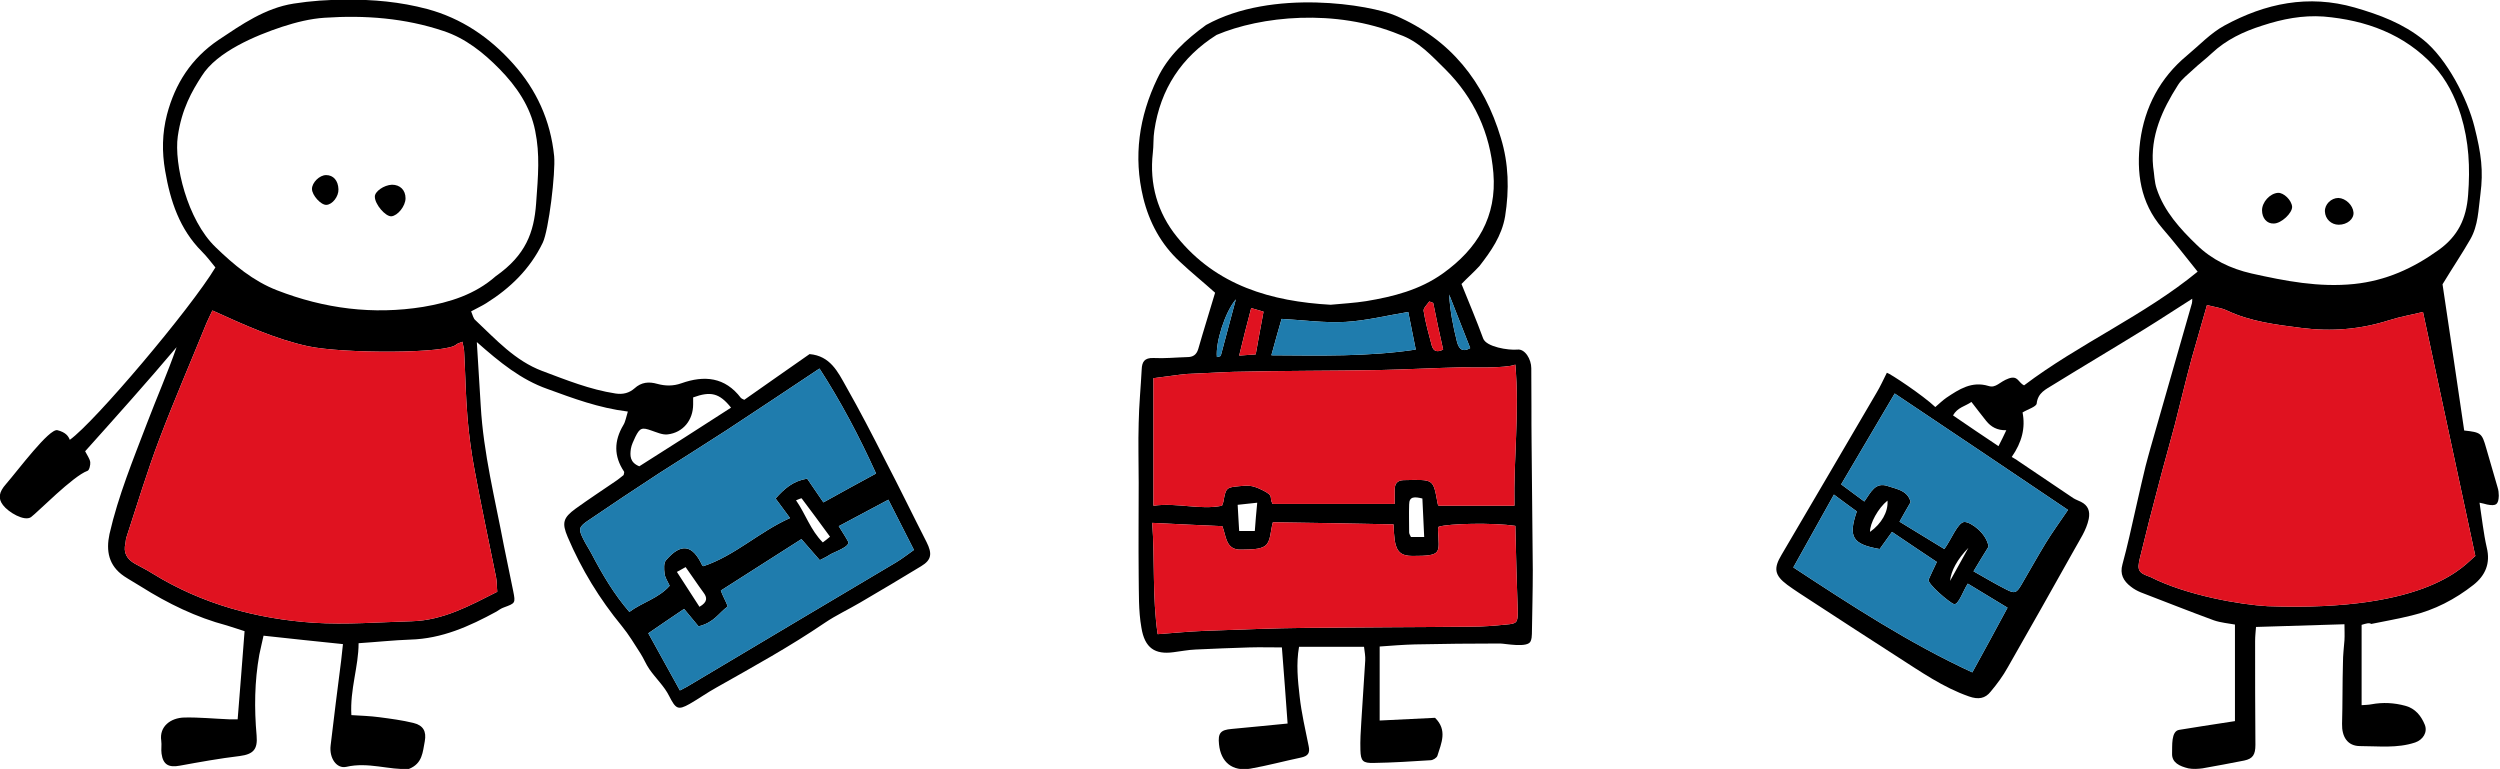 <?xml version="1.0" encoding="utf-8"?>
<!-- Generator: Adobe Illustrator 19.1.0, SVG Export Plug-In . SVG Version: 6.00 Build 0)  -->
<svg version="1.1" id="Calque_1" xmlns="http://www.w3.org/2000/svg" xmlns:xlink="http://www.w3.org/1999/xlink" x="0px" y="0px"
	 viewBox="0 0 831 255.6" style="enable-background:new 0 0 831 255.6;" xml:space="preserve">
<style type="text/css">
	.st0{fill:#E01220;}
	.st1{fill:#1F7CAD;}
	.st2{fill:#C0BFBF;}
	.st3{fill:#1F7CAD;stroke:#000000;stroke-width:2;stroke-miterlimit:10;}
	.st4{fill:#6DA3C3;}
	.st5{fill:none;stroke:#E01220;stroke-width:3;stroke-miterlimit:10;}
	.st6{fill:#F5FBF9;}
	.st7{fill:#1D1D1B;}
	.st8{fill:#010202;}
</style>
<g>
	<g>
		<path d="M156.6,103.5c0.5,1.1,0.7,2.4,1.5,3c6.8,6.4,13.1,13.4,22.1,16.8c8,3,15.9,6.2,24.4,7.5c2.5,0.4,4.6-0.2,6.3-1.7
			c2.3-2.1,4.8-2.3,7.6-1.5c2.6,0.7,5.2,0.8,8-0.2c7.6-2.7,14.5-2.1,19.8,4.9c0.2,0.2,0.5,0.3,1.1,0.6c7.2-5.1,14.6-10.2,21.7-15.2
			c6.9,0.6,9.4,5.9,12.1,10.7c4.6,8.1,8.9,16.4,13.1,24.7c4.7,9,9.1,18.1,13.7,27.1c1.9,3.8,1.7,5.9-1.8,8
			c-6.7,4.1-13.5,8.1-20.3,12.1c-3.9,2.3-8,4.2-11.7,6.7c-11.6,7.9-23.8,14.6-36,21.5c-3.1,1.7-6,3.8-9,5.5
			c-3.9,2.2-4.6,1.6-6.8-2.7c-1.6-3.2-4.4-5.8-6.5-8.8c-1.2-1.7-1.9-3.6-3-5.3c-2-3.1-3.9-6.3-6.2-9.1c-7.4-9-13.4-18.8-18-29.6
			c-2-4.7-1.5-6.4,2.6-9.4c4.3-3.1,8.7-6,13.1-9c1.1-0.7,2-1.5,2.9-2.2c0.1-0.6,0.3-1,0.1-1.2c-3.4-5.1-3.3-10.2-0.2-15.4
			c0.7-1.1,0.9-2.6,1.5-4.5c-9.7-1.2-18.2-4.4-26.7-7.5c-8.8-3.1-15.8-8.8-23.5-15.6c0.5,7.9,0.9,14.5,1.3,21.2
			c0.9,15.8,4.8,31.1,7.7,46.5c1,5,2.1,10.1,3.1,15.1c0.8,4,0.7,4-3.1,5.4c-0.9,0.3-1.7,0.9-2.5,1.4c-9,4.9-18.1,9-28.6,9.3
			c-5.6,0.2-11.1,0.8-17.2,1.2c0,7.8-2.9,15.3-2.4,23.9c3.3,0.2,6.3,0.3,9.3,0.7c3.8,0.5,7.6,1,11.3,1.9c3.3,0.8,4.4,2.8,3.8,6.1
			c-0.7,3.5-0.7,7.4-5.3,9.2c-6.5,0.4-13.5-2.4-20.8-0.7c-3.2,0.7-5.7-2.9-5.2-7.1c1.1-9.4,2.3-18.8,3.5-28.2
			c0.2-1.9,0.4-3.8,0.6-5.5c-8.8-0.9-17.3-1.8-26.4-2.8c-0.4,2-1,4.2-1.4,6.3c-1.6,8.9-1.7,17.9-0.9,26.9c0.4,4.6-1.1,6.2-5.6,6.8
			c-6.7,0.8-13.3,2-19.9,3.2c-3.7,0.7-5.6-0.3-6.1-4c-0.2-1.4,0.1-2.9-0.1-4.3c-0.7-4.7,3.1-7.6,7.7-7.7c5-0.1,9.9,0.4,14.9,0.6
			c0.8,0,1.6,0,2.8,0c0.8-9.6,1.5-19.2,2.3-29.3c-1.7-0.5-3.8-1.3-5.9-1.9c-10.2-2.7-19.6-7.3-28.5-12.9c-1.9-1.2-3.9-2.3-5.7-3.5
			c-5.1-3.5-6-8.4-4.8-14c2.9-12.7,7.9-24.8,12.5-36.9c3.2-8.4,6.8-16.6,9.8-25.2C49,126.9,38.6,138.5,28.3,150
			c0.7,1.4,1.5,2.4,1.7,3.6c0.1,0.9-0.3,2.7-0.9,2.9c-4.8,1.7-16.6,13.8-18.8,15.4c-2.2,1.5-7.5-1.6-9.3-4c-1.7-2.2-1.4-4.3,1-7
			c4-4.6,14.4-18.6,17.1-17.9c2.7,0.7,3.6,1.9,4.1,3.2c8.2-5.8,40.1-43.5,48.4-57.3c-1.4-1.7-2.8-3.6-4.5-5.3
			c-7.4-7.4-10.5-16.8-12.2-26.8c-1.1-6.3-1-12.5,0.6-18.7c2.7-10.3,8.1-18.7,17.1-24.8c7.8-5.2,15.5-10.6,25-12.1
			c5.7-0.9,11.5-1.3,17.2-1.3c9.2-0.1,18.2,0.7,27.2,3.1c11.5,3.1,20.8,9.5,28.5,18.1c7.8,8.7,12.5,18.9,13.7,30.8
			c0.5,5.5-1.8,24.7-3.8,28.8c-4.2,8.7-10.8,15.1-18.8,20.1C160,101.8,158.4,102.5,156.6,103.5z M153.7,113.6
			c-1.1,0.5-1.7,0.6-2,0.9c-2.9,3.1-37.5,3.1-49.3,0.6c-11-2.4-21.2-7.1-31.8-11.9c-0.7,1.5-1.4,2.9-2,4.3
			C63.4,120.3,57.9,133,53,145.9c-4.1,10.8-7.4,21.8-11,32.8c-0.2,0.6-0.2,1.3-0.3,1.9c-0.8,3.1,0.5,5.3,3.2,6.8
			c2,1.1,4,2.1,5.9,3.3c16.4,10.1,34.5,15,53.4,16.3c10.9,0.7,21.8-0.2,32.7-0.5c10.4-0.3,19.3-5.2,28.4-9.8
			c-0.2-1.9-0.1-3.4-0.4-4.8c-2.4-11.8-4.9-23.6-7.1-35.4c-1.1-5.8-1.9-11.7-2.4-17.6c-0.6-7.2-0.7-14.4-1.1-21.7
			C154.3,116.1,154,115,153.7,113.6z M59.1,45.3c-1.3,9.1,3.1,27.8,12.6,36.9c6,5.8,12.4,11.2,20.4,14.3c15.7,6.1,31.9,8.2,48.6,5.5
			c8.8-1.5,17.2-4.1,24.1-10.2c10-7,12.7-14.6,13.4-24.1s1.3-16.3-0.3-24.2c-1.6-8.1-6.2-14.8-11.9-20.6
			c-5.3-5.4-11.3-10.2-18.6-12.6c-12.8-4.3-26.1-5.3-39.5-4.4c-4.7,0.3-9.5,1.5-14.1,3c-8.8,2.9-21.7,8.3-26.7,16.3
			C63.8,30.3,60.4,36.2,59.1,45.3z M272.4,122.5c-10.5,7-20.7,13.8-30.9,20.5c-7.4,4.8-14.9,9.5-22.4,14.3c-8.1,5.3-16.1,10.6-24,16
			c-2.7,1.9-2.8,2.7-1.3,5.7c0.8,1.7,1.9,3.3,2.8,5c3.6,6.9,7.5,13.5,12.6,19.4c4.3-3.2,9.7-4.5,13.4-8.7c-0.7-1.5-1.6-2.8-1.7-4.1
			c-0.2-1.5-0.3-3.5,0.5-4.4c5-5.8,8.8-5.2,12,1.7c0.1,0.1,0.2,0.2,0.4,0.3c10.5-3.5,18.5-11.4,28.8-16c-1.8-2.4-3.2-4.4-4.8-6.5
			c2.9-3.2,5.7-5.8,10.5-6.6c1.7,2.5,3.5,5.1,5.4,7.9c5.9-3.3,11.6-6.4,17.5-9.6C285.6,145,279.5,133.5,272.4,122.5z M295.3,166.1
			c-5.8,3.1-11,5.9-16.5,8.8c1.3,2.1,2.3,3.6,3.1,5.1c0.9,1.7-4.7,3.5-6.1,4.4c-1,0.7-2.2,1.2-3.3,1.8c-2.1-2.4-4-4.6-6.1-7
			c-9,5.7-17.8,11.4-26.8,17.1c0.4,1.3,1.9,4,2.3,5.3c-3,2.1-4.4,5.3-9.7,6.6c-1.3-1.6-3-3.6-4.8-5.8c-4,2.7-8,5.4-11.9,8.1
			c3.6,6.5,7,12.6,10.5,19c0.9-0.5,1.6-0.8,2.3-1.2c11.9-7.1,23.8-14.2,35.6-21.2c11.3-6.7,22.7-13.5,34-20.2c2-1.2,3.9-2.7,5.9-4.1
			C300.9,177.1,298.2,171.8,295.3,166.1z M243,135.5c-3.9-4.9-6.8-5.5-12.6-3.4c0,0.8,0,1.6,0,2.3c0,5.2-3.3,9.4-8.5,10
			c-1.7,0.2-3.6-0.7-5.4-1.3c-3.1-1.1-3.8-0.9-5.3,2.1c-0.6,1.3-1.3,2.7-1.5,4c-0.3,2.2-0.4,4.5,2.8,5.8
			C222.5,148.7,232.6,142.2,243,135.5z M232.5,201.7c2.8-1.6,2.6-3.1,1.3-4.8c-2-2.7-3.8-5.5-5.9-8.4c-0.8,0.4-1.5,0.9-2.9,1.6
			C227.6,194.1,230,197.8,232.5,201.7z M264.6,166.3c3.2,4.6,4.8,9.9,8.9,14c0.9-0.7,1.5-1.1,2.4-1.9c-3.2-4.4-6.3-8.6-9.4-12.7
			C266.4,165.5,265.7,165.9,264.6,166.3z"/>
		<path d="M130.3,61.4c2.7,0,4.5,1.8,4.5,4.5c0,2.6-2.6,5.8-4.7,6c-2,0.1-5.5-4-5.5-6.5C124.5,63.7,127.6,61.5,130.3,61.4z"/>
		<path d="M112.5,62.9c0.1,2.4-2,5.1-4,5.2c-1.8,0.1-4.8-3.2-4.8-5.3c0-2.1,2.5-4.6,4.7-4.6C110.8,58.2,112.4,60,112.5,62.9z"/>
		<path class="st0" d="M153.7,113.6c-1.1,0.5-1.7,0.6-2,0.9c-2.9,3.1-37.5,3.1-49.3,0.6c-11-2.4-21.2-7.1-31.8-11.9
			c-0.7,1.5-1.4,2.9-2,4.3C63.4,120.3,57.9,133,53,145.9c-4.1,10.8-7.4,21.8-11,32.8c-0.2,0.6-0.2,1.3-0.3,1.9
			c-0.8,3.1,0.5,5.3,3.2,6.8c2,1.1,4,2.1,5.9,3.3c16.4,10.1,34.5,15,53.4,16.3c10.9,0.7,21.8-0.2,32.7-0.5
			c10.4-0.3,19.3-5.2,28.4-9.8c-0.2-1.9-0.1-3.4-0.4-4.8c-2.4-11.8-4.9-23.6-7.1-35.4c-1.1-5.8-1.9-11.7-2.4-17.6
			c-0.6-7.2-0.7-14.4-1.1-21.7C154.3,116.1,154,115,153.7,113.6z"/>
		<path class="st1" d="M272.4,122.5c-10.5,7-20.7,13.8-30.9,20.5c-7.4,4.8-14.9,9.5-22.4,14.3c-8.1,5.3-16.1,10.6-24,16
			c-2.7,1.9-2.8,2.7-1.3,5.7c0.8,1.7,1.9,3.3,2.8,5c3.6,6.9,7.5,13.5,12.6,19.4c4.3-3.2,9.7-4.5,13.4-8.7c-0.7-1.5-1.6-2.8-1.7-4.1
			c-0.2-1.5-0.3-3.5,0.5-4.4c5-5.8,8.8-5.2,12,1.7c0.1,0.1,0.2,0.2,0.4,0.3c10.5-3.5,18.5-11.4,28.8-16c-1.8-2.4-3.2-4.4-4.8-6.5
			c2.9-3.2,5.7-5.8,10.5-6.6c1.7,2.5,3.5,5.1,5.4,7.9c5.9-3.3,11.6-6.4,17.5-9.6C285.6,145,279.5,133.5,272.4,122.5z"/>
		<path class="st1" d="M295.3,166.1c-5.8,3.1-11,5.9-16.5,8.8c1.3,2.1,2.3,3.6,3.1,5.1c0.9,1.7-4.7,3.5-6.1,4.4
			c-1,0.7-2.2,1.2-3.3,1.8c-2.1-2.4-4-4.6-6.1-7c-9,5.7-17.8,11.4-26.8,17.1c0.4,1.3,1.9,4,2.3,5.3c-3,2.1-4.4,5.3-9.7,6.6
			c-1.3-1.6-3-3.6-4.8-5.8c-4,2.7-8,5.4-11.9,8.1c3.6,6.5,7,12.6,10.5,19c0.9-0.5,1.6-0.8,2.3-1.2c11.9-7.1,23.8-14.2,35.6-21.2
			c11.3-6.7,22.7-13.5,34-20.2c2-1.2,3.9-2.7,5.9-4.1C300.9,177.1,298.2,171.8,295.3,166.1z"/>
	</g>
	<g>
		<path d="M785,207.7c0,8.8,0,17.6,0,26.7c1.3-0.1,2.3-0.1,3.3-0.3c3.8-0.7,7.5-0.5,11.2,0.5c3.4,0.9,5.3,3.4,6.5,6.3
			c1,2.5-0.6,5-3.2,5.9c-6,2-12.2,1.2-18.3,1.2c-4.2,0-6.1-3.1-6-7.4c0.2-6.8,0.1-13.5,0.3-20.3c0-2.5,0.3-5,0.5-7.5
			c0.1-1.7,0-3.4,0-5.3c-10,0.3-19.4,0.6-29.4,0.9c-0.1,1.4-0.3,3-0.3,4.7c0,11.5,0,23,0.1,34.5c0,3.3-0.9,4.6-3.7,5.2
			c-4.6,0.9-9.3,1.8-13.9,2.6c-1.5,0.2-3.2,0.3-4.7,0c-2.9-0.7-5.5-1.9-5.4-4.9c0.1-2.5-0.4-7.5,2.4-7.9c2.9-0.5,12-1.9,18.5-2.9
			c0-10.4,0-21,0-32.1c-2.1-0.4-4.7-0.6-7-1.4c-8.2-3-16.2-6.2-24.3-9.3c-1.2-0.5-2.3-1.1-3.3-1.9c-2.5-1.9-3.7-4.2-2.8-7.4
			c0.8-3,1.6-6.1,2.3-9.2c1.8-7.8,3.5-15.7,5.4-23.5c0.5-2,1.1-4,1.6-5.9c4.6-16.1,9.2-32.1,13.8-48.2c0.1-0.4,0.1-0.9,0.1-1.5
			c-5.4,3.4-10.5,6.8-15.7,10c-10.2,6.3-20.5,12.4-30.7,18.7c-2.2,1.4-4.9,2.5-5.3,6.1c-0.1,1.1-2.9,1.9-4.7,3
			c1,5.1-0.2,9.9-3.6,14.8c0.8,0.5,1.5,0.8,2.1,1.3c6.1,4.1,12.3,8.3,18.4,12.4c0.8,0.5,1.7,0.8,2.5,1.2c2.4,1.2,3.1,3.1,2.6,5.7
			c-0.8,3.8-3,6.9-4.8,10.2c-7.3,13.1-14.7,26.1-22.1,39.1c-1.6,2.9-3.6,5.6-5.7,8.1c-1.8,2.3-4.1,2.7-7.2,1.6
			c-8.6-3-16-8.2-23.5-13c-9.7-6.2-19.3-12.5-29-18.8c-2.6-1.7-5.3-3.4-7.9-5.3c-4.3-3.2-4.6-5.5-1.9-10
			c10.5-17.9,21.1-35.9,31.6-53.9c1.2-2,2.2-4.2,3.4-6.6c1,0.2,12,7.5,16.1,11.4c1.3-1.1,2.4-2.2,3.7-3.1c4.2-2.8,8.4-5.6,14-3.9
			c2.5,0.8,3.6-1.4,6.7-2.5c3.1-1.1,3.2,1.4,5.1,2.3c18.4-13.9,39.9-23.2,57.7-37.8c-4.1-5.1-7.8-9.9-11.8-14.5
			c-7.3-8.5-8.6-18.5-7.3-28.9c1.5-11.3,6.6-21,15.5-28.4c4.1-3.4,7.9-7.5,12.5-10c13.6-7.4,27.9-10.4,43.3-6
			c8.3,2.4,16.1,5.3,22.9,10.8c7.8,6.3,14.6,19.6,16.9,28.8c2.3,9.1,3,14.7,2,22.4c-0.7,5.2-0.7,10.4-3.4,15.1
			c-2.7,4.7-5.8,9.3-9.2,14.9c2.3,15.5,4.8,32.1,7.2,48.6c5.6,0.6,5.9,0.9,7.3,5.8c1.3,4.4,2.5,8.7,3.8,13.1
			c0.3,0.9,0.4,1.9,0.4,2.8c-0.1,2.9-0.9,3.5-3.9,2.9c-0.7-0.2-1.5-0.4-2.5-0.6c0.8,5.1,1.3,10.1,2.4,14.9c1.3,5.3-0.5,9.3-4.4,12.4
			c-6.1,4.8-13,8.4-20.6,10.2c-4.4,1.1-9,1.9-13.4,2.8C787.5,206.9,786.4,207.3,785,207.7z M733.6,101.4c-1.8,6.3-3.5,12.1-5.1,17.8
			c-2,7.3-3.7,14.7-5.6,22c-1.7,6.5-3.6,13-5.3,19.6c-2.2,8.2-4.3,16.5-6.3,24.7c-1,4.1-0.5,4.9,3.5,6.3c12,6.1,29.9,9.2,38.9,9.7
			c54.5,2,65.9-14.3,69.1-16.7c-5.8-27-11.6-54-17.4-81.1c-4.1,1-7.6,1.6-11.1,2.7c-9.6,3.1-19.3,3.9-29.4,2.6
			c-8.5-1.1-16.9-2.1-24.7-5.8C738.3,102.3,736.2,102.1,733.6,101.4z M715.7,55.4c0.4,2.5,0.4,5.1,1.2,7.4
			c2.5,7.5,7.8,13.3,13.3,18.6c5,4.9,11.2,7.9,18.2,9.5c11.2,2.5,22.4,4.7,34.1,3.5c10.6-1.1,19.6-5.2,28.1-11.3
			c6.4-4.6,9.2-10.3,9.8-18.3c0.7-9.1,0.3-17.7-2.4-26.5c-2-6.3-4.8-11.8-9-16.4c-9.8-10.6-22.6-15.2-36.6-16.4
			C765.4,5,758.7,6.3,752,8.5c-6.3,2-12,4.7-16.8,9.2c-2,1.9-4.3,3.6-6.3,5.5c-1.7,1.6-3.7,3.1-4.9,5
			C718.7,36.5,714.7,45.2,715.7,55.4z M656,189.9c3.9,2.2,7.4,4.3,11,6.1c2.7,1.4,3.3,1.1,4.9-1.6c2.7-4.6,5.3-9.3,8.1-13.9
			c2.2-3.6,4.7-7,7.4-11c-19.3-13-38.3-25.8-57.6-38.7c-5.8,9.8-11.7,19.8-17.8,30.2c2.7,2,5.1,3.8,7.7,5.7c2.2-3.1,3.6-6.6,7.9-5.1
			c3,1,6.6,1.5,7.5,5.3c-1.3,2.2-2.4,4.2-3.7,6.5c5.3,3.2,10.1,6.2,14.9,9.1c2.3-3.1,4.5-9,6.7-9c2.1,0,7.3,3.7,8,8.2
			C659.3,184.4,657.8,186.9,656,189.9z M624.8,182.5c-9.1-1.6-10.5-4-7.6-12.5c-2.3-1.7-4.7-3.4-7.6-5.6c-4.5,8.1-8.9,16-13.5,24.2
			c19.5,12.8,38.5,25.2,59.5,34.9c4-7.2,7.8-14.3,11.7-21.5c-4.5-2.7-8.8-5.3-13.2-8c-1.5,2.2-3.1,7.2-4.6,6.8
			c-1.4-0.4-9.1-6.9-8.4-8.2c0.6-1.4,1.8-3.9,2.7-5.8c-5.1-3.4-9.9-6.6-14.9-10C627.5,178.8,626.2,180.6,624.8,182.5z M666.9,143
			c-3,0.1-5.1-1.1-6.7-3.1c-1.6-2-3.2-4.1-4.9-6.3c-1.9,1.4-4.7,1.8-6.1,4.5c5.1,3.5,10,6.8,15.1,10.2
			C665.3,146.4,666,144.9,666.9,143z M627.4,166.4c-3.1,2.5-5.9,7.6-5.8,10.4C625.4,174.1,627.7,170.1,627.4,166.4z M654.3,182.1
			c-3.7,3.8-5.8,7.7-6.1,11C650.5,189,652.4,185.5,654.3,182.1z"/>
		<path d="M751.9,69.9c0-2.7,2.6-5.6,5.3-5.8c1.9-0.1,4.5,2.4,4.7,4.6c0.1,2.1-3.6,5.6-6.1,5.6C753.5,74.4,751.9,72.5,751.9,69.9z"
			/>
		<path d="M777.4,74.7c-2.5,0-4.5-1.9-4.6-4.4c-0.1-2.4,2.1-4.5,4.5-4.5c2.4,0.1,4.8,2.4,5,4.8C782.5,72.8,780.2,74.7,777.4,74.7z"
			/>
		<path class="st0" d="M733.6,101.4c-1.8,6.3-3.5,12.1-5.1,17.8c-2,7.3-3.7,14.7-5.6,22c-1.7,6.5-3.6,13-5.3,19.6
			c-2.2,8.2-4.3,16.5-6.3,24.7c-1,4.1-0.5,4.9,3.5,6.3c12,6.1,29.9,9.2,38.9,9.7c54.5,2,65.9-14.3,69.1-16.7
			c-5.8-27-11.6-54-17.4-81.1c-4.1,1-7.6,1.6-11.1,2.7c-9.6,3.1-19.3,3.9-29.4,2.6c-8.5-1.1-16.9-2.1-24.7-5.8
			C738.3,102.3,736.2,102.1,733.6,101.4z"/>
		<path class="st1" d="M656,189.9c3.9,2.2,7.4,4.3,11,6.1c2.7,1.4,3.3,1.1,4.9-1.6c2.7-4.6,5.3-9.3,8.1-13.9c2.2-3.6,4.7-7,7.4-11
			c-19.3-13-38.3-25.8-57.6-38.7c-5.8,9.8-11.7,19.8-17.8,30.2c2.7,2,5.1,3.8,7.7,5.7c2.2-3.1,3.6-6.6,7.9-5.1c3,1,6.6,1.5,7.5,5.3
			c-1.3,2.2-2.4,4.2-3.7,6.5c5.3,3.2,10.1,6.2,14.9,9.1c2.3-3.1,4.5-9,6.7-9c2.1,0,7.3,3.7,8,8.2C659.3,184.4,657.8,186.9,656,189.9
			z"/>
		<path class="st1" d="M624.8,182.5c-9.1-1.6-10.5-4-7.6-12.5c-2.3-1.7-4.7-3.4-7.6-5.6c-4.5,8.1-8.9,16-13.5,24.2
			c19.5,12.8,38.5,25.2,59.5,34.9c4-7.2,7.8-14.3,11.7-21.5c-4.5-2.7-8.8-5.3-13.2-8c-1.5,2.2-3.1,7.2-4.6,6.8
			c-1.4-0.4-9.1-6.9-8.4-8.2c0.6-1.4,1.8-3.9,2.7-5.8c-5.1-3.4-9.9-6.6-14.9-10C627.5,178.8,626.2,180.6,624.8,182.5z"/>
	</g>
	<g>
		<path d="M485.8,94.4c2.5,6.2,5,12.1,7.2,18.1c1,2.8,8.4,4,11.4,3.7c2.5-0.3,4.6,3.2,4.6,6.2c0.1,8.3,0,16.6,0.1,24.9
			c0.1,14.1,0.3,28.1,0.4,42.2c0,7.1-0.2,14.2-0.3,21.2c0,0.8-0.1,1.7-0.4,2.4c-0.9,2.4-8.5,0.8-10.2,0.8c-9.4,0-18.9,0.1-28.3,0.3
			c-3.8,0.1-7.5,0.4-11.7,0.7c0,8.2,0,16.1,0,24.6c6.1-0.3,12.2-0.6,18.4-0.9c4.2,4.1,2.1,8.4,0.8,12.6c-0.2,0.7-1.5,1.5-2.3,1.5
			c-6.3,0.4-12.5,0.8-18.8,0.9c-3.7,0.1-4.4-0.6-4.5-4.3c-0.1-3.1,0.1-6.3,0.3-9.4c0.4-6.8,0.9-13.5,1.3-20.3
			c0.1-1.5-0.2-2.9-0.4-4.6c-7.2,0-14.3,0-21.6,0c-1,5.7-0.4,11.2,0.2,16.5c0.6,5.5,1.9,11,3,16.5c0.5,2.3-0.2,3.3-2.5,3.8
			c-5.7,1.2-11.2,2.7-16.9,3.7c-5.9,1-9.8-2.1-10.4-8.1c-0.4-3.7,0.5-4.8,4.2-5.1c3.1-0.3,6.3-0.6,9.4-0.9c2.9-0.3,5.9-0.6,9.2-0.9
			c-0.6-8.3-1.2-16.5-1.9-25.3c-3.6,0-7.2-0.1-10.8,0c-6,0.2-11.9,0.4-17.9,0.7c-2.5,0.1-4.9,0.6-7.4,0.9c-6,0.8-9.5-1.3-10.6-8.2
			c-1-5.6-0.8-11.5-0.9-17.3c-0.1-10.3,0-20.6,0-30.8c0-6.6-0.2-13.3,0-19.9c0.1-5.9,0.7-11.9,1-17.8c0.1-2.5,0.9-3.9,3.9-3.8
			c3.7,0.2,7.5-0.2,11.2-0.3c1.9,0,3.1-0.7,3.7-2.7c1.8-6.3,3.8-12.6,5.6-18.7c-4-3.6-8-6.8-11.7-10.3c-6.3-5.8-10.2-13.1-12.2-21.3
			c-3.3-13.7-1.4-26.9,4.7-39.6c3.6-7.6,9.6-13,16.2-17.8c22-12.2,54.7-6.7,63-3.1c18.3,7.9,29.4,22,35,40.7
			c2.6,8.5,2.8,17.2,1.4,26c-1.1,6.5-4.7,11.6-8.5,16.5C489.9,90.5,487.8,92.3,485.8,94.4z M442.3,101.3c4.2-0.4,8-0.6,11.8-1.2
			c9-1.5,17.8-3.7,25.5-9.2c11.5-8.2,18-18.9,16.8-33.4c-1.1-13.3-6.4-24.9-15.9-34.4c-4.6-4.5-8.9-9.4-15.3-11.6
			c-21.4-8.8-46.2-6.1-60.8,0.1c-11.6,7.3-18.7,18-20.7,31.8c-0.4,2.4-0.2,5-0.5,7.4c-1.2,10.4,1.6,20,8,27.9
			C404.3,95,422.7,100.2,442.3,101.3z M383.4,125.7c0,14.1,0,28,0,42.4c8.1-1.1,15.4,1.5,22.8,0c0.2-0.7,0.5-1.2,0.5-1.6
			c0.8-4.4,1-4.5,5.3-4.9c2.4-0.2,3.9-0.6,7.8,1.4c3.9,2,1.9,2.1,3.2,4.5c13.3,0,26.8,0,40.6,0c0-1.5,0-3.1,0-4.7
			c0-2,0.8-3.1,2.9-3.2c10.3-0.2,9.8-0.6,11.4,7.9c0,0.2,0.1,0.3,0.3,0.6c8.2,0,16.5,0,25.2,0c-0.3-15.7,1.7-31,0.3-46.9
			c-3.1,1.3-15.4,0.9-17.6,0.9c-9.1,0.2-18.2,0.7-27.3,0.9c-16.3,0.3-32.5,0.2-48.8,0.6c-3.8,0.1-14.1,0.7-15.4,0.7
			C391.3,124.6,387.7,125.2,383.4,125.7z M503.7,174.8c-7.3-1.1-22.1-0.8-25.5,0.3c-0.1,0.3-0.2,0.6-0.2,1c0.3,7.8,1.6,8.7-8.5,8.7
			c-3.8,0-5.3-1.4-5.9-5.2c-0.2-1.6-0.3-3.2-0.4-5.3c-13.6-0.3-26.9-0.5-40.1-0.7c-0.8,2.8-0.7,6.3-2.4,7.7
			c-1.8,1.5-5.3,1.3-8.1,1.4c-5.3,0.2-5-4.7-6.3-7.8c-7.6-0.3-15-0.7-23.3-1.1c0.9,12.6,0,24.6,1.8,37c5.3-0.4,10.4-0.9,15.5-1.1
			c11.4-0.4,22.8-0.9,34.2-1c18.2-0.2,36.4-0.2,54.7-0.4c3.8,0,7.6-0.3,11.4-0.7c3.6-0.3,3.9-0.6,3.9-4.3
			C504.2,194,503.9,184.6,503.7,174.8z M422.6,118.1c16.3,0.1,32,0.5,48-1.9c-0.9-4.6-1.7-8.5-2.5-12.5c-7.2,1.2-14,2.9-20.8,3.3
			c-7,0.4-14-0.6-21.3-1C424.9,109.8,423.8,113.7,422.6,118.1z M411.9,118.2c2.8-0.2,4.3-0.3,5.5-0.4c0.9-5,1.7-9.5,2.6-14.2
			c-1.3-0.4-2.4-0.7-4.1-1.2C414.5,107.6,413.3,112.5,411.9,118.2z M472.8,165.7c-2.5-0.6-4.4-0.8-4.4,2c-0.1,3.1,0,6.2,0,9.3
			c0,0.4,0.3,0.9,0.6,1.5c1.4,0,2.8,0,4.4,0C473.2,174.1,473,170,472.8,165.7z M476.4,100.7c-0.4-0.2-0.9-0.3-1.3-0.5
			c-0.7,1-2,2.2-1.9,3.1c0.6,3.9,1.7,7.7,2.7,11.5c0.6,2.2,2,2.3,3.8,1.4C478.5,110.9,477.4,105.8,476.4,100.7z M417.9,167.1
			c-2.7,0.3-4.6,0.5-6.5,0.7c0.2,3.2,0.3,5.8,0.5,8.7c1.8,0,3.3,0,5.2,0C417.3,173.3,417.6,170.5,417.9,167.1z M488.7,115.7
			c-2.4-6.1-4.7-12-7-17.8c0.3,5.4,1.3,10.6,2.6,15.7C484.8,115.5,485.8,117.4,488.7,115.7z M404.5,118.7c0.5-0.2,1.2-0.2,1.3-0.5
			c1.6-5.9,3.2-11.9,5-18.7C407.2,103.7,404,113.9,404.5,118.7z"/>
		<path class="st0" d="M383.4,125.7c0,14.1,0,28,0,42.4c8.1-1.1,15.4,1.5,22.8,0c0.2-0.7,0.5-1.2,0.5-1.6c0.8-4.4,1-4.5,5.3-4.9
			c2.4-0.2,3.9-0.6,7.8,1.4c3.9,2,1.9,2.1,3.2,4.5c13.3,0,26.8,0,40.6,0c0-1.5,0-3.1,0-4.7c0-2,0.8-3.1,2.9-3.2
			c10.3-0.2,9.8-0.6,11.4,7.9c0,0.2,0.1,0.3,0.3,0.6c8.2,0,16.5,0,25.2,0c-0.3-15.7,1.7-31,0.3-46.9c-3.1,1.3-15.4,0.9-17.6,0.9
			c-9.1,0.2-18.2,0.7-27.3,0.9c-16.3,0.3-32.5,0.2-48.8,0.6c-3.8,0.1-14.1,0.7-15.4,0.7C391.3,124.6,387.7,125.2,383.4,125.7z"/>
		<path class="st0" d="M503.7,174.8c-7.3-1.1-22.1-0.8-25.5,0.3c-0.1,0.3-0.2,0.6-0.2,1c0.3,7.8,1.6,8.7-8.5,8.7
			c-3.8,0-5.3-1.4-5.9-5.2c-0.2-1.6-0.3-3.2-0.4-5.3c-13.6-0.3-26.9-0.5-40.1-0.7c-0.8,2.8-0.7,6.3-2.4,7.7
			c-1.8,1.5-5.3,1.3-8.1,1.4c-5.3,0.2-5-4.7-6.3-7.8c-7.6-0.3-15-0.7-23.3-1.1c0.9,12.6,0,24.6,1.8,37c5.3-0.4,10.4-0.9,15.5-1.1
			c11.4-0.4,22.8-0.9,34.2-1c18.2-0.2,36.4-0.2,54.7-0.4c3.8,0,7.6-0.3,11.4-0.7c3.6-0.3,3.9-0.6,3.9-4.3
			C504.2,194,503.9,184.6,503.7,174.8z"/>
		<path class="st1" d="M422.6,118.1c16.3,0.1,32,0.5,48-1.9c-0.9-4.6-1.7-8.5-2.5-12.5c-7.2,1.2-14,2.9-20.8,3.3
			c-7,0.4-14-0.6-21.3-1C424.9,109.8,423.8,113.7,422.6,118.1z"/>
		<path class="st0" d="M411.9,118.2c2.8-0.2,4.3-0.3,5.5-0.4c0.9-5,1.7-9.5,2.6-14.2c-1.3-0.4-2.4-0.7-4.1-1.2
			C414.5,107.6,413.3,112.5,411.9,118.2z"/>
		<path class="st0" d="M476.4,100.7c-0.4-0.2-0.9-0.3-1.3-0.5c-0.7,1-2,2.2-1.9,3.1c0.6,3.9,1.7,7.7,2.7,11.5c0.6,2.2,2,2.3,3.8,1.4
			C478.5,110.9,477.4,105.8,476.4,100.7z"/>
		<path class="st1" d="M488.7,115.7c-2.4-6.1-4.7-12-7-17.8c0.3,5.4,1.3,10.6,2.6,15.7C484.8,115.5,485.8,117.4,488.7,115.7z"/>
		<path class="st1" d="M404.5,118.7c0.5-0.2,1.2-0.2,1.3-0.5c1.6-5.9,3.2-11.9,5-18.7C407.2,103.7,404,113.9,404.5,118.7z"/>
	</g>
</g>
</svg>
